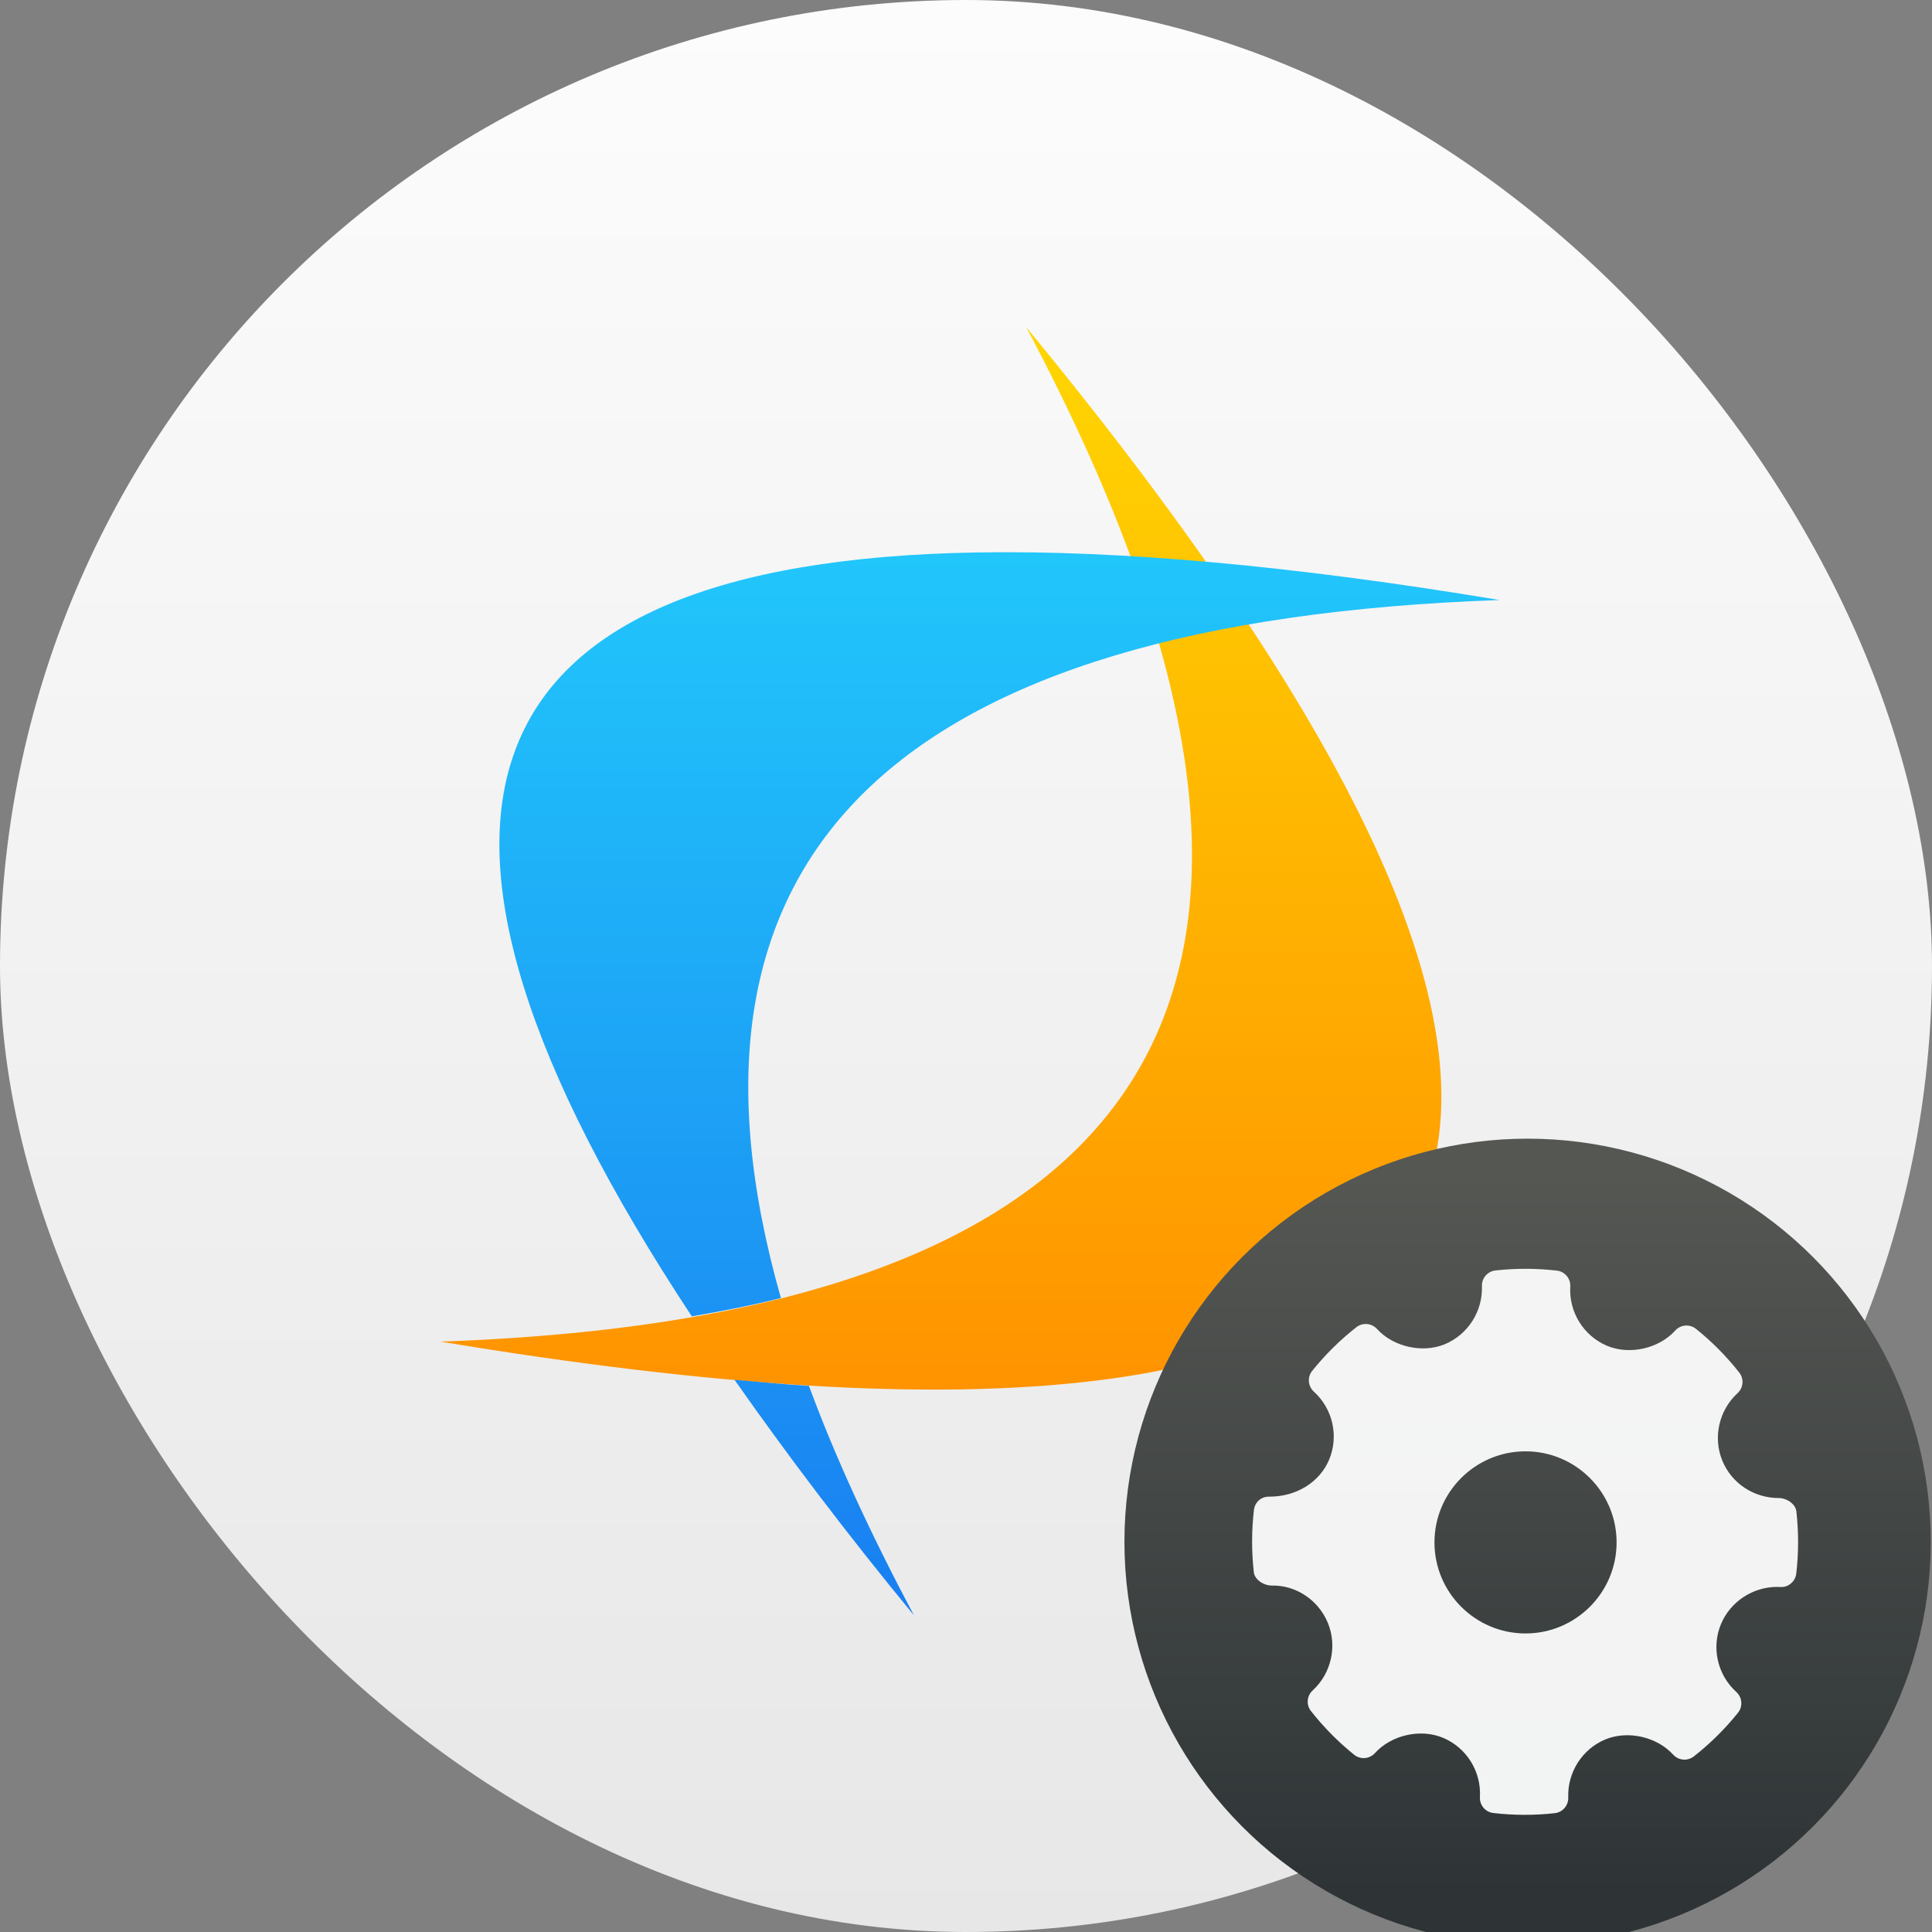<?xml version="1.0" encoding="UTF-8" standalone="no"?>
<!-- Created with Inkscape (http://www.inkscape.org/) -->

<svg
   xmlns:osb="http://www.openswatchbook.org/uri/2009/osb"
   xmlns:dc="http://purl.org/dc/elements/1.1/"
   xmlns:cc="http://creativecommons.org/ns#"
   xmlns:rdf="http://www.w3.org/1999/02/22-rdf-syntax-ns#"
   xmlns:svg="http://www.w3.org/2000/svg"
   xmlns="http://www.w3.org/2000/svg"
   xmlns:xlink="http://www.w3.org/1999/xlink"
   xmlns:sodipodi="http://sodipodi.sourceforge.net/DTD/sodipodi-0.dtd"
   xmlns:inkscape="http://www.inkscape.org/namespaces/inkscape"
   width="48"
   height="48"
   id="svg5453"
   version="1.1"
   inkscape:version="0.91 r13725"
   sodipodi:docname="cxmenu-cxoffice-0-cxregister.svg">
  <rect width="100%" height="100%" fill="#808080" stroke="none"/>
  <defs
     id="defs5455">
    <linearGradient
       inkscape:collect="always"
       xlink:href="#linearGradient4422"
       id="linearGradient4265"
       x1="414.542"
       y1="539.211"
       x2="414.542"
       y2="514.123"
       gradientUnits="userSpaceOnUse"
       gradientTransform="matrix(0.833,0,0,0.833,68.095,87.3)" />
    <linearGradient
       inkscape:collect="always"
       xlink:href="#linearGradient4422-2"
       id="linearGradient4273"
       x1="419.088"
       y1="533.991"
       x2="419.088"
       y2="508.061"
       gradientUnits="userSpaceOnUse"
       gradientTransform="matrix(0.833,0,0,0.833,68.095,87.3)" />
    <linearGradient
       id="linearGradient4180">
      <stop
         id="stop4182"
         offset="0"
         style="stop-color:#e7e7e7;stop-opacity:1" />
      <stop
         id="stop4184"
         offset="1"
         style="stop-color:#fcfcfc;stop-opacity:1" />
    </linearGradient>
    <style
       id="current-color-scheme"
       type="text/css">.ColorScheme-Text {
        color:#31363b;
      }
      .ColorScheme-Background{
        color:#eff0f1;
      }
      .ColorScheme-ViewText {
        color:#31363b;
      }
      .ColorScheme-ViewBackground{
        color:#fcfcfc;
      }
      .ColorScheme-ViewHover {
        color:#3daee9;
      }
      .ColorScheme-ViewFocus{
        color:#3daee9;
      }
      .ColorScheme-ButtonText {
        color:#31363b;
      }
      .ColorScheme-ButtonBackground{
        color:#eff0f1;
      }
      .ColorScheme-ButtonHover {
        color:#3daee9;
      }
      .ColorScheme-ButtonFocus{
        color:#3daee9;
      }</style>
    <style
       id="current-color-scheme-8"
       type="text/css">.ColorScheme-Text {
        color:#31363b;
      }
      .ColorScheme-Background{
        color:#eff0f1;
      }
      .ColorScheme-ViewText {
        color:#31363b;
      }
      .ColorScheme-ViewBackground{
        color:#fcfcfc;
      }
      .ColorScheme-ViewHover {
        color:#3daee9;
      }
      .ColorScheme-ViewFocus{
        color:#3daee9;
      }
      .ColorScheme-ButtonText {
        color:#31363b;
      }
      .ColorScheme-ButtonBackground{
        color:#eff0f1;
      }
      .ColorScheme-ButtonHover {
        color:#3daee9;
      }
      .ColorScheme-ButtonFocus{
        color:#3daee9;
      }</style>
    <style
       id="current-color-scheme-7"
       type="text/css">.ColorScheme-Text {
        color:#31363b;
      }
      .ColorScheme-Background{
        color:#eff0f1;
      }
      .ColorScheme-ViewText {
        color:#31363b;
      }
      .ColorScheme-ViewBackground{
        color:#fcfcfc;
      }
      .ColorScheme-ViewHover {
        color:#3daee9;
      }
      .ColorScheme-ViewFocus{
        color:#3daee9;
      }
      .ColorScheme-ButtonText {
        color:#31363b;
      }
      .ColorScheme-ButtonBackground{
        color:#eff0f1;
      }
      .ColorScheme-ButtonHover {
        color:#3daee9;
      }
      .ColorScheme-ButtonFocus{
        color:#3daee9;
      }</style>
    <linearGradient
       osb:paint="gradient"
       id="linearGradient4207">
      <stop
         id="stop3371"
         offset="0"
         style="stop-color:#3498db;stop-opacity:1;" />
      <stop
         id="stop3373"
         offset="1"
         style="stop-color:#3498db;stop-opacity:0;" />
    </linearGradient>
    <linearGradient
       gradientTransform="matrix(2.667,0,0,2.667,-680.953,-872.997)"
       inkscape:collect="always"
       xlink:href="#linearGradient4180"
       id="linearGradient4191"
       x1="408.571"
       y1="532.798"
       x2="408.571"
       y2="514.798"
       gradientUnits="userSpaceOnUse" />
    <linearGradient
       id="linearGradient4422">
      <stop
         id="stop4424"
         offset="0"
         style="stop-color:#197ff1;stop-opacity:1" />
      <stop
         id="stop4426"
         offset="1"
         style="stop-color:#21c6fb;stop-opacity:1" />
    </linearGradient>
    <linearGradient
       id="linearGradient4422-2">
      <stop
         style="stop-color:#ff9300;stop-opacity:1"
         offset="0"
         id="stop4424-9" />
      <stop
         style="stop-color:#ffd702;stop-opacity:1"
         offset="1"
         id="stop4426-7" />
    </linearGradient>
    <linearGradient
       gradientTransform="matrix(0.289,0,0,0.289,47.407,786.208)"
       inkscape:collect="always"
       xlink:href="#linearGradient4227"
       id="linearGradient4155-9-8-4"
       x1="371.476"
       y1="473.938"
       x2="371.476"
       y2="253.929"
       gradientUnits="userSpaceOnUse" />
    <linearGradient
       id="linearGradient4227">
      <stop
         id="stop4229"
         style="stop-color:#2e3436;stop-opacity:1"
         offset="0" />
      <stop
         id="stop4231"
         style="stop-color:#555753;stop-opacity:1"
         offset="1" />
    </linearGradient>
  </defs>
  <sodipodi:namedview
     id="base"
     pagecolor="#3f3f3f"
     bordercolor="#666666"
     borderopacity="1.0"
     inkscape:pageopacity="0"
     inkscape:pageshadow="2"
     inkscape:zoom="5.9391088"
     inkscape:cx="2.7135032"
     inkscape:cy="15.900532"
     inkscape:document-units="px"
     inkscape:current-layer="layer1"
     showgrid="false"
     fit-margin-top="0"
     fit-margin-left="0"
     fit-margin-right="0"
     fit-margin-bottom="0"
     inkscape:window-width="1366"
     inkscape:window-height="687"
     inkscape:window-x="0"
     inkscape:window-y="0"
     inkscape:window-maximized="1"
     inkscape:showpageshadow="false"
     borderlayer="true"
     showguides="false">
    <inkscape:grid
       type="xygrid"
       id="grid3781" />
  </sodipodi:namedview>
  <g
     inkscape:label="Capa 1"
     inkscape:groupmode="layer"
     id="layer1"
     transform="translate(-384.571,-499.798)">
    <rect
       ry="24"
       y="499.798"
       x="384.571"
       height="48"
       width="48"
       id="rect4211"
       style="opacity:1;fill:url(#linearGradient4191);fill-opacity:1;stroke:none" />
    <g
       id="g4254"
       transform="matrix(1.247,0,0,1.247,-100.817,-129.249)">
      <path
         id="path4079"
         d="m 409.69,510.965 c 14.077,17.111 10.187,23.849 -11.67,20.213 14.67,-0.514 18.561,-7.251 11.67,-20.213 z"
         style="fill:url(#linearGradient4273);fill-opacity:1.0"
         inkscape:connector-curvature="0" />
      <path
         id="path4081"
         d="m 408.717,515.455 c -10.389,0.175 -12.265,5.25 -5.689,15.22 0.62,-0.108 1.213,-0.223 1.775,-0.365 -2.513,-8.837 2.259,-13.485 14.32,-13.907 -4.098,-0.682 -7.571,-0.996 -10.406,-0.948 z m -4.838,16.484 c 1.027,1.465 2.208,3.032 3.574,4.692 -0.861,-1.62 -1.566,-3.145 -2.091,-4.571 -0.479,-0.029 -0.977,-0.077 -1.483,-0.122 z"
         style="fill:url(#linearGradient4265);fill-opacity:1.0"
         inkscape:connector-curvature="0" />
    </g>
    <g
       transform="matrix(0.282,0,0,0.282,338.775,289.732)"
       id="g4173">
      <circle
         r="35.59"
         style="opacity:1;fill:url(#linearGradient4155-9-8-4);fill-opacity:1;stroke:none;stroke-width:5.238;stroke-linecap:butt;stroke-linejoin:miter;stroke-miterlimit:4;stroke-dasharray:none;stroke-dashoffset:0;stroke-opacity:1"
         id="path3340-8-9-5"
         cx="153.759"
         cy="892.167"
         transform="matrix(0.998,0,0,0.998,143.529,-9.631)" />
      <path
         style="clip-rule:evenodd;fill:#ffffff;fill-opacity:0.934;fill-rule:evenodd;stroke-width:1.317;stroke-miterlimit:4;stroke-dasharray:none"
         d="m 320.663,878.08 c -0.076,-0.676 -0.865,-1.184 -1.546,-1.184 -2.204,0 -4.16,-1.294 -4.981,-3.296 -0.838,-2.05 -0.298,-4.441 1.345,-5.948 0.517,-0.473 0.58,-1.264 0.146,-1.814 -1.128,-1.433 -2.41,-2.727 -3.811,-3.848 -0.548,-0.44 -1.353,-0.379 -1.828,0.148 -1.434,1.588 -4.009,2.178 -5.999,1.348 -2.071,-0.871 -3.377,-2.97 -3.249,-5.222 0.042,-0.708 -0.475,-1.323 -1.18,-1.405 -1.797,-0.208 -3.609,-0.214 -5.411,-0.014 -0.697,0.077 -1.214,0.678 -1.191,1.376 0.078,2.23 -1.243,4.292 -3.294,5.132 -1.966,0.803 -4.523,0.218 -5.954,-1.356 -0.473,-0.518 -1.264,-0.582 -1.815,-0.153 -1.442,1.131 -2.753,2.426 -3.891,3.847 -0.444,0.552 -0.379,1.353 0.144,1.828 1.674,1.516 2.215,3.928 1.345,6.002 -0.83,1.977 -2.883,3.251 -5.234,3.251 -0.763,-0.025 -1.306,0.487 -1.389,1.181 -0.212,1.807 -0.214,3.648 -0.01,5.47 0.075,0.679 0.888,1.183 1.577,1.183 2.095,-0.053 4.105,1.243 4.949,3.296 0.841,2.05 0.3,4.44 -1.345,5.948 -0.515,0.473 -0.58,1.263 -0.146,1.812 1.118,1.423 2.4,2.719 3.805,3.85 0.551,0.444 1.353,0.381 1.831,-0.145 1.439,-1.592 4.014,-2.181 5.996,-1.349 2.076,0.868 3.382,2.967 3.254,5.221 -0.042,0.708 0.478,1.324 1.18,1.405 0.919,0.107 1.844,0.161 2.771,0.161 0.88,0 1.76,-0.048 2.64,-0.146 0.698,-0.077 1.214,-0.678 1.191,-1.377 -0.081,-2.229 1.243,-4.291 3.291,-5.129 1.979,-0.808 4.526,-0.217 5.957,1.355 0.476,0.517 1.261,0.58 1.815,0.152 1.439,-1.128 2.747,-2.422 3.891,-3.847 0.444,-0.551 0.381,-1.353 -0.144,-1.828 -1.674,-1.516 -2.217,-3.928 -1.348,-6 0.818,-1.951 2.794,-3.261 4.921,-3.261 l 0.297,0.008 c 0.69,0.056 1.324,-0.475 1.408,-1.179 0.212,-1.809 0.214,-3.648 0.011,-5.47 z m -23.864,10.745 c -4.424,0 -8.023,-3.599 -8.023,-8.023 0,-4.424 3.599,-8.023 8.023,-8.023 4.424,0 8.023,3.599 8.023,8.023 0,4.424 -3.599,8.023 -8.023,8.023 z"
         id="path6"
         inkscape:connector-curvature="0" />
    </g>
  </g>
</svg>
